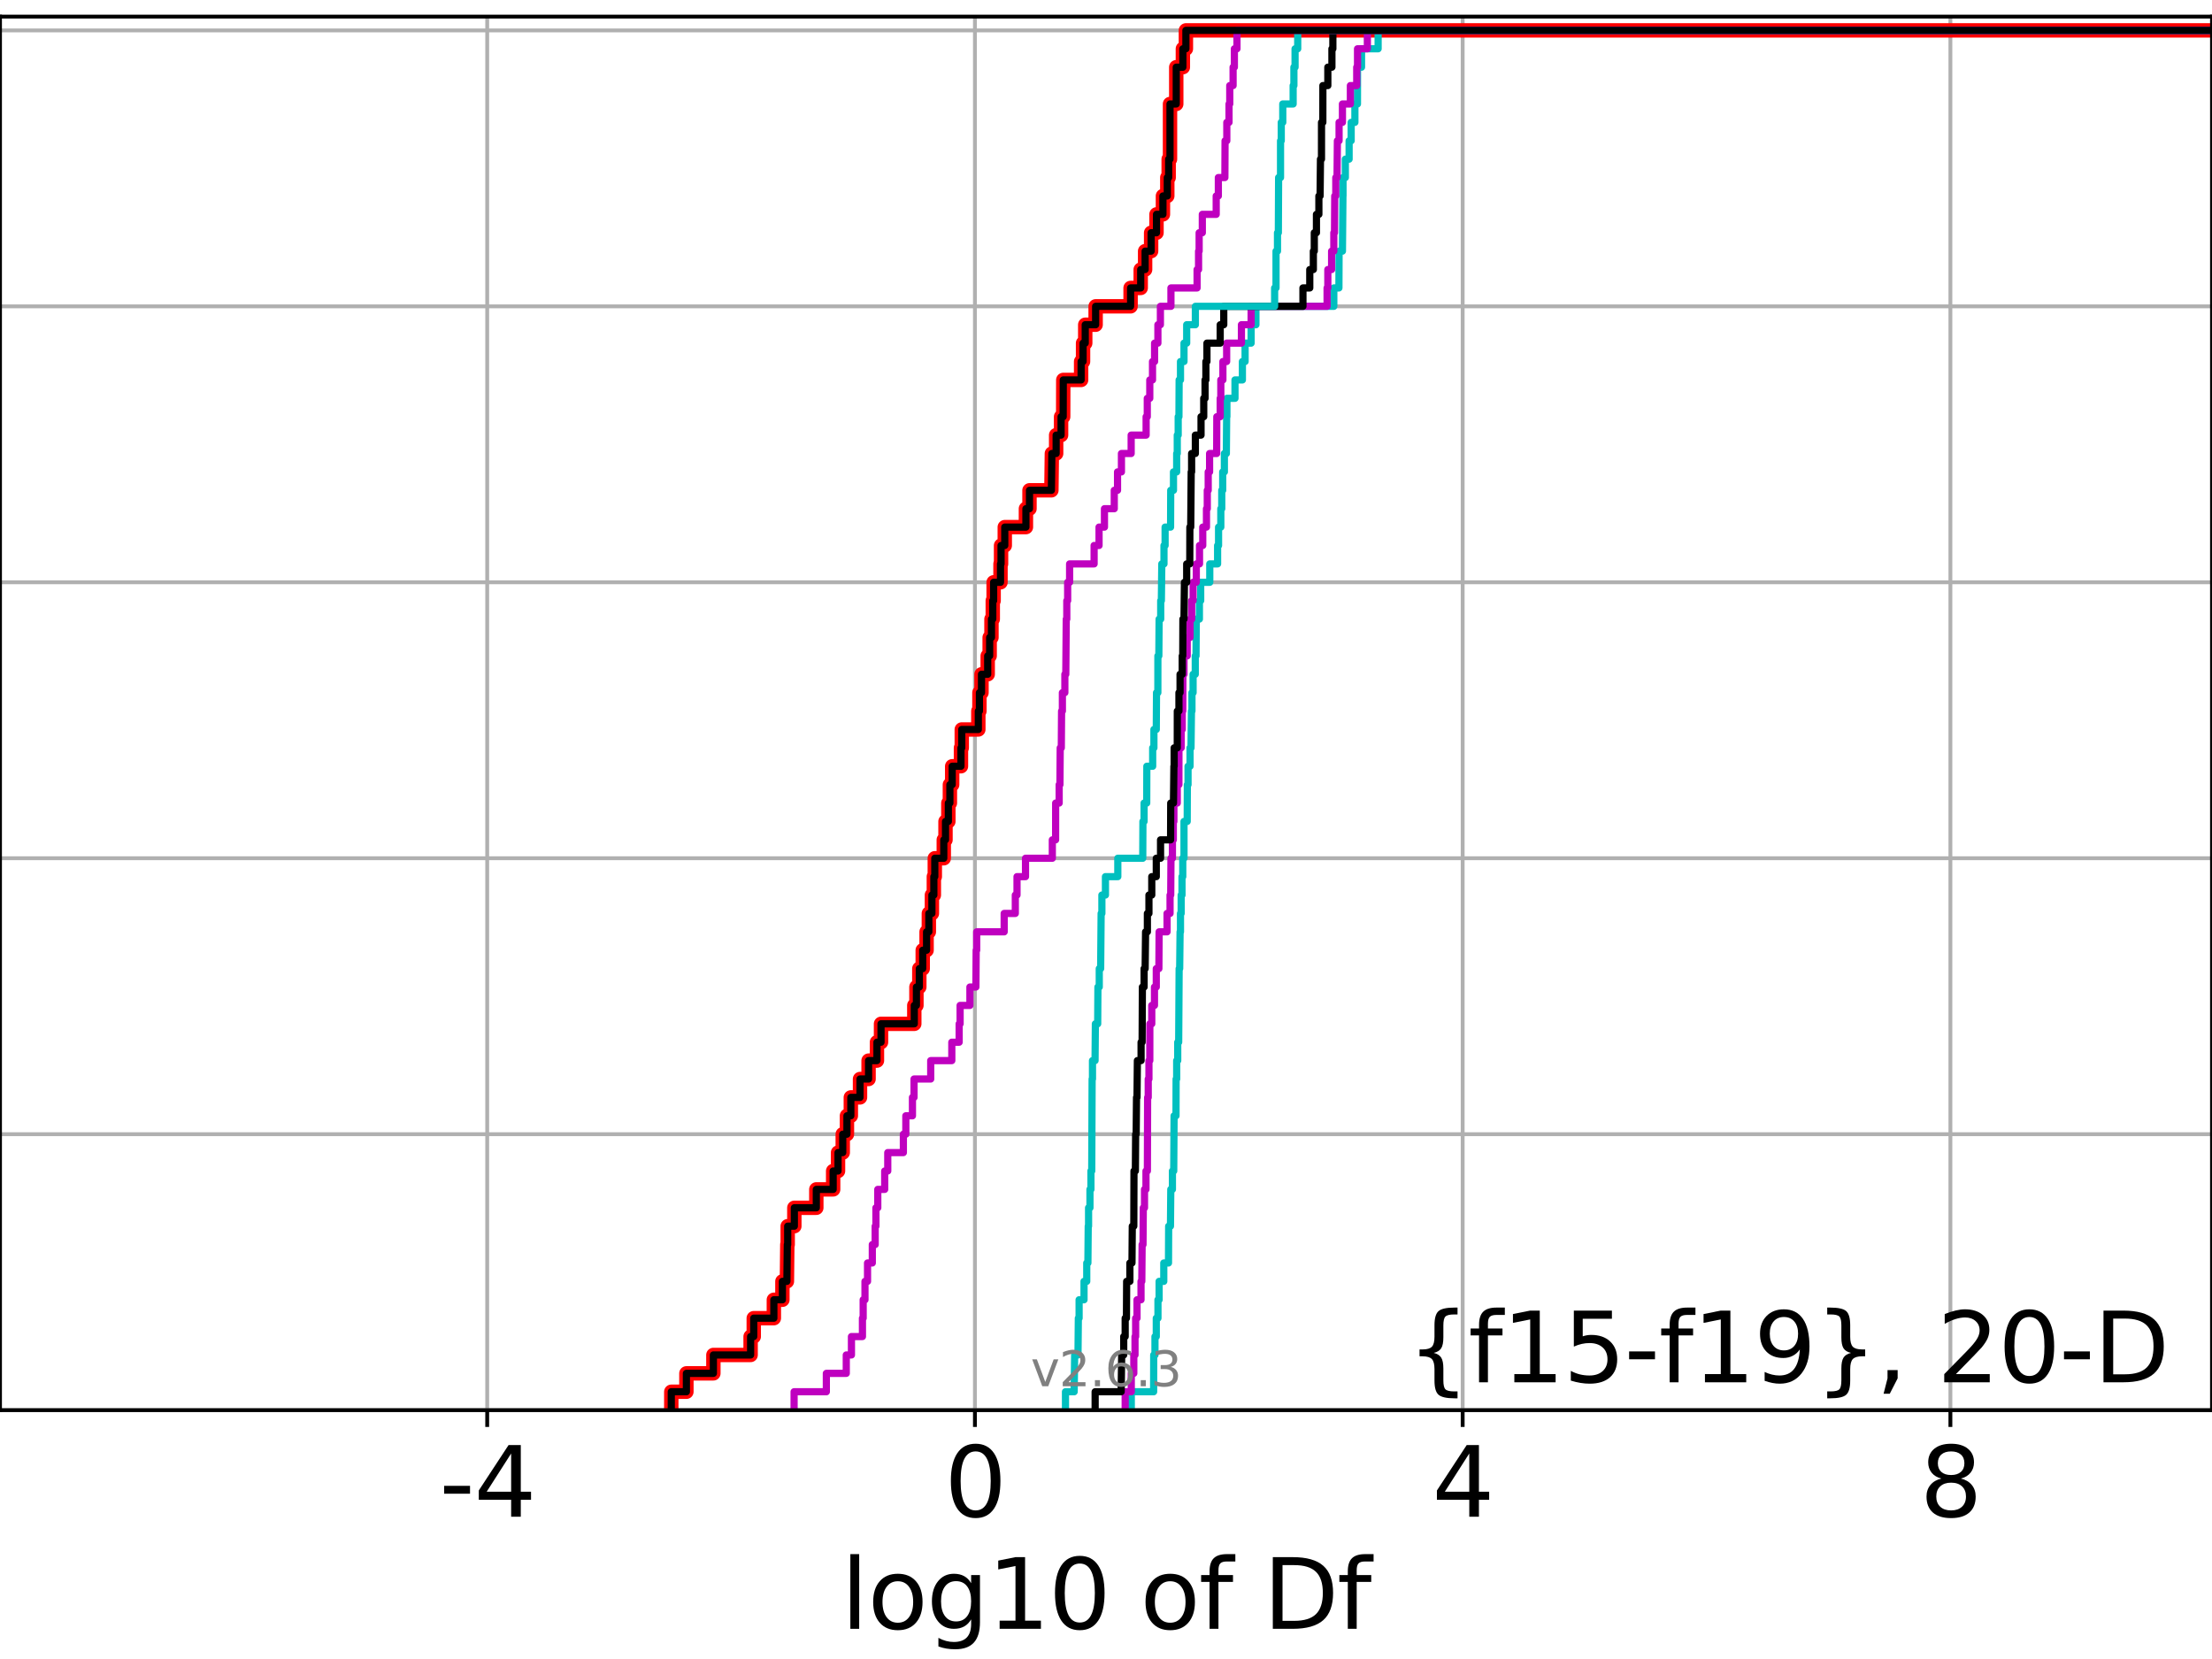 <?xml version="1.0" encoding="utf-8" standalone="no"?>
<!DOCTYPE svg PUBLIC "-//W3C//DTD SVG 1.1//EN"
  "http://www.w3.org/Graphics/SVG/1.1/DTD/svg11.dtd">
<svg xmlns:xlink="http://www.w3.org/1999/xlink" width="460.8pt" height="345.6pt" viewBox="0 0 460.8 345.6" xmlns="http://www.w3.org/2000/svg" version="1.1">
 <defs>
  <style type="text/css">*{stroke-linejoin: round; stroke-linecap: butt}</style>
 </defs>
 <g id="figure_1">
  <g id="patch_1">
   <path d="M 0 345.6 
L 460.8 345.6 
L 460.8 0 
L 0 0 
z
" style="fill: #ffffff"/>
  </g>
  <g id="axes_1">
   <g id="patch_2">
    <path d="M 0 293.76 
L 460.8 293.76 
L 460.8 3.456 
L 0 3.456 
z
" style="fill: #ffffff"/>
   </g>
   <g id="matplotlib.axis_1">
    <g id="xtick_1">
     <g id="line2d_1">
      <path d="M 101.493 293.76 
L 101.493 3.456 
" clip-path="url(#p5b9f37677b)" style="fill: none; stroke: #b0b0b0; stroke-width: 0.8; stroke-linecap: square"/>
     </g>
     <g id="line2d_2">
      <defs>
       <path id="m4a8d68fd07" d="M 0 0 
L 0 3.5 
" style="stroke: #000000; stroke-width: 0.8"/>
      </defs>
      <g>
       <use xlink:href="#m4a8d68fd07" x="101.493" y="293.76" style="stroke: #000000; stroke-width: 0.8"/>
      </g>
     </g>
     <g id="text_1">
      <!-- -4 -->
      <g transform="translate(91.523 315.957) scale(0.2 -0.2)">
       <defs>
        <path id="DejaVuSans-2d" d="M 313 2009 
L 1997 2009 
L 1997 1497 
L 313 1497 
L 313 2009 
z
" transform="scale(0.016)"/>
        <path id="DejaVuSans-34" d="M 2419 4116 
L 825 1625 
L 2419 1625 
L 2419 4116 
z
M 2253 4666 
L 3047 4666 
L 3047 1625 
L 3713 1625 
L 3713 1100 
L 3047 1100 
L 3047 0 
L 2419 0 
L 2419 1100 
L 313 1100 
L 313 1709 
L 2253 4666 
z
" transform="scale(0.016)"/>
       </defs>
       <use xlink:href="#DejaVuSans-2d"/>
       <use xlink:href="#DejaVuSans-34" x="36.084"/>
      </g>
     </g>
    </g>
    <g id="xtick_2">
     <g id="line2d_3">
      <path d="M 203.096 293.76 
L 203.096 3.456 
" clip-path="url(#p5b9f37677b)" style="fill: none; stroke: #b0b0b0; stroke-width: 0.8; stroke-linecap: square"/>
     </g>
     <g id="line2d_4">
      <g>
       <use xlink:href="#m4a8d68fd07" x="203.096" y="293.76" style="stroke: #000000; stroke-width: 0.8"/>
      </g>
     </g>
     <g id="text_2">
      <!-- 0 -->
      <g transform="translate(196.734 315.957) scale(0.2 -0.2)">
       <defs>
        <path id="DejaVuSans-30" d="M 2034 4250 
Q 1547 4250 1301 3770 
Q 1056 3291 1056 2328 
Q 1056 1369 1301 889 
Q 1547 409 2034 409 
Q 2525 409 2770 889 
Q 3016 1369 3016 2328 
Q 3016 3291 2770 3770 
Q 2525 4250 2034 4250 
z
M 2034 4750 
Q 2819 4750 3233 4129 
Q 3647 3509 3647 2328 
Q 3647 1150 3233 529 
Q 2819 -91 2034 -91 
Q 1250 -91 836 529 
Q 422 1150 422 2328 
Q 422 3509 836 4129 
Q 1250 4750 2034 4750 
z
" transform="scale(0.016)"/>
       </defs>
       <use xlink:href="#DejaVuSans-30"/>
      </g>
     </g>
    </g>
    <g id="xtick_3">
     <g id="line2d_5">
      <path d="M 304.7 293.76 
L 304.7 3.456 
" clip-path="url(#p5b9f37677b)" style="fill: none; stroke: #b0b0b0; stroke-width: 0.8; stroke-linecap: square"/>
     </g>
     <g id="line2d_6">
      <g>
       <use xlink:href="#m4a8d68fd07" x="304.7" y="293.76" style="stroke: #000000; stroke-width: 0.8"/>
      </g>
     </g>
     <g id="text_3">
      <!-- 4 -->
      <g transform="translate(298.337 315.957) scale(0.2 -0.2)">
       <use xlink:href="#DejaVuSans-34"/>
      </g>
     </g>
    </g>
    <g id="xtick_4">
     <g id="line2d_7">
      <path d="M 406.303 293.76 
L 406.303 3.456 
" clip-path="url(#p5b9f37677b)" style="fill: none; stroke: #b0b0b0; stroke-width: 0.8; stroke-linecap: square"/>
     </g>
     <g id="line2d_8">
      <g>
       <use xlink:href="#m4a8d68fd07" x="406.303" y="293.76" style="stroke: #000000; stroke-width: 0.8"/>
      </g>
     </g>
     <g id="text_4">
      <!-- 8 -->
      <g transform="translate(399.94 315.957) scale(0.2 -0.2)">
       <defs>
        <path id="DejaVuSans-38" d="M 2034 2216 
Q 1584 2216 1326 1975 
Q 1069 1734 1069 1313 
Q 1069 891 1326 650 
Q 1584 409 2034 409 
Q 2484 409 2743 651 
Q 3003 894 3003 1313 
Q 3003 1734 2745 1975 
Q 2488 2216 2034 2216 
z
M 1403 2484 
Q 997 2584 770 2862 
Q 544 3141 544 3541 
Q 544 4100 942 4425 
Q 1341 4750 2034 4750 
Q 2731 4750 3128 4425 
Q 3525 4100 3525 3541 
Q 3525 3141 3298 2862 
Q 3072 2584 2669 2484 
Q 3125 2378 3379 2068 
Q 3634 1759 3634 1313 
Q 3634 634 3220 271 
Q 2806 -91 2034 -91 
Q 1263 -91 848 271 
Q 434 634 434 1313 
Q 434 1759 690 2068 
Q 947 2378 1403 2484 
z
M 1172 3481 
Q 1172 3119 1398 2916 
Q 1625 2713 2034 2713 
Q 2441 2713 2670 2916 
Q 2900 3119 2900 3481 
Q 2900 3844 2670 4047 
Q 2441 4250 2034 4250 
Q 1625 4250 1398 4047 
Q 1172 3844 1172 3481 
z
" transform="scale(0.016)"/>
       </defs>
       <use xlink:href="#DejaVuSans-38"/>
      </g>
     </g>
    </g>
    <g id="text_5">
     <!-- log10 of Df -->
     <g transform="translate(175.214 339.313) scale(0.2 -0.2)">
      <defs>
       <path id="DejaVuSans-6c" d="M 603 4863 
L 1178 4863 
L 1178 0 
L 603 0 
L 603 4863 
z
" transform="scale(0.016)"/>
       <path id="DejaVuSans-6f" d="M 1959 3097 
Q 1497 3097 1228 2736 
Q 959 2375 959 1747 
Q 959 1119 1226 758 
Q 1494 397 1959 397 
Q 2419 397 2687 759 
Q 2956 1122 2956 1747 
Q 2956 2369 2687 2733 
Q 2419 3097 1959 3097 
z
M 1959 3584 
Q 2709 3584 3137 3096 
Q 3566 2609 3566 1747 
Q 3566 888 3137 398 
Q 2709 -91 1959 -91 
Q 1206 -91 779 398 
Q 353 888 353 1747 
Q 353 2609 779 3096 
Q 1206 3584 1959 3584 
z
" transform="scale(0.016)"/>
       <path id="DejaVuSans-67" d="M 2906 1791 
Q 2906 2416 2648 2759 
Q 2391 3103 1925 3103 
Q 1463 3103 1205 2759 
Q 947 2416 947 1791 
Q 947 1169 1205 825 
Q 1463 481 1925 481 
Q 2391 481 2648 825 
Q 2906 1169 2906 1791 
z
M 3481 434 
Q 3481 -459 3084 -895 
Q 2688 -1331 1869 -1331 
Q 1566 -1331 1297 -1286 
Q 1028 -1241 775 -1147 
L 775 -588 
Q 1028 -725 1275 -790 
Q 1522 -856 1778 -856 
Q 2344 -856 2625 -561 
Q 2906 -266 2906 331 
L 2906 616 
Q 2728 306 2450 153 
Q 2172 0 1784 0 
Q 1141 0 747 490 
Q 353 981 353 1791 
Q 353 2603 747 3093 
Q 1141 3584 1784 3584 
Q 2172 3584 2450 3431 
Q 2728 3278 2906 2969 
L 2906 3500 
L 3481 3500 
L 3481 434 
z
" transform="scale(0.016)"/>
       <path id="DejaVuSans-31" d="M 794 531 
L 1825 531 
L 1825 4091 
L 703 3866 
L 703 4441 
L 1819 4666 
L 2450 4666 
L 2450 531 
L 3481 531 
L 3481 0 
L 794 0 
L 794 531 
z
" transform="scale(0.016)"/>
       <path id="DejaVuSans-20" transform="scale(0.016)"/>
       <path id="DejaVuSans-66" d="M 2375 4863 
L 2375 4384 
L 1825 4384 
Q 1516 4384 1395 4259 
Q 1275 4134 1275 3809 
L 1275 3500 
L 2222 3500 
L 2222 3053 
L 1275 3053 
L 1275 0 
L 697 0 
L 697 3053 
L 147 3053 
L 147 3500 
L 697 3500 
L 697 3744 
Q 697 4328 969 4595 
Q 1241 4863 1831 4863 
L 2375 4863 
z
" transform="scale(0.016)"/>
       <path id="DejaVuSans-44" d="M 1259 4147 
L 1259 519 
L 2022 519 
Q 2988 519 3436 956 
Q 3884 1394 3884 2338 
Q 3884 3275 3436 3711 
Q 2988 4147 2022 4147 
L 1259 4147 
z
M 628 4666 
L 1925 4666 
Q 3281 4666 3915 4102 
Q 4550 3538 4550 2338 
Q 4550 1131 3912 565 
Q 3275 0 1925 0 
L 628 0 
L 628 4666 
z
" transform="scale(0.016)"/>
      </defs>
      <use xlink:href="#DejaVuSans-6c"/>
      <use xlink:href="#DejaVuSans-6f" x="27.783"/>
      <use xlink:href="#DejaVuSans-67" x="88.965"/>
      <use xlink:href="#DejaVuSans-31" x="152.441"/>
      <use xlink:href="#DejaVuSans-30" x="216.064"/>
      <use xlink:href="#DejaVuSans-20" x="279.688"/>
      <use xlink:href="#DejaVuSans-6f" x="311.475"/>
      <use xlink:href="#DejaVuSans-66" x="372.656"/>
      <use xlink:href="#DejaVuSans-20" x="407.861"/>
      <use xlink:href="#DejaVuSans-44" x="439.648"/>
      <use xlink:href="#DejaVuSans-66" x="516.65"/>
     </g>
    </g>
   </g>
   <g id="matplotlib.axis_2">
    <g id="ytick_1">
     <g id="line2d_9">
      <path d="M 0 293.76 
L 460.8 293.76 
" clip-path="url(#p5b9f37677b)" style="fill: none; stroke: #b0b0b0; stroke-width: 0.8; stroke-linecap: square"/>
     </g>
     <g id="line2d_10">
      <defs>
       <path id="m73b688882f" d="M 0 0 
L -3.5 0 
" style="stroke: #000000; stroke-width: 0.8"/>
      </defs>
      <g>
       <use xlink:href="#m73b688882f" x="0" y="293.76" style="stroke: #000000; stroke-width: 0.8"/>
      </g>
     </g>
    </g>
    <g id="ytick_2">
     <g id="line2d_11">
      <path d="M 0 236.274 
L 460.8 236.274 
" clip-path="url(#p5b9f37677b)" style="fill: none; stroke: #b0b0b0; stroke-width: 0.8; stroke-linecap: square"/>
     </g>
     <g id="line2d_12">
      <g>
       <use xlink:href="#m73b688882f" x="0" y="236.274" style="stroke: #000000; stroke-width: 0.8"/>
      </g>
     </g>
    </g>
    <g id="ytick_3">
     <g id="line2d_13">
      <path d="M 0 178.788 
L 460.8 178.788 
" clip-path="url(#p5b9f37677b)" style="fill: none; stroke: #b0b0b0; stroke-width: 0.8; stroke-linecap: square"/>
     </g>
     <g id="line2d_14">
      <g>
       <use xlink:href="#m73b688882f" x="0" y="178.788" style="stroke: #000000; stroke-width: 0.8"/>
      </g>
     </g>
    </g>
    <g id="ytick_4">
     <g id="line2d_15">
      <path d="M 0 121.302 
L 460.8 121.302 
" clip-path="url(#p5b9f37677b)" style="fill: none; stroke: #b0b0b0; stroke-width: 0.8; stroke-linecap: square"/>
     </g>
     <g id="line2d_16">
      <g>
       <use xlink:href="#m73b688882f" x="0" y="121.302" style="stroke: #000000; stroke-width: 0.8"/>
      </g>
     </g>
    </g>
    <g id="ytick_5">
     <g id="line2d_17">
      <path d="M 0 63.816 
L 460.8 63.816 
" clip-path="url(#p5b9f37677b)" style="fill: none; stroke: #b0b0b0; stroke-width: 0.8; stroke-linecap: square"/>
     </g>
     <g id="line2d_18">
      <g>
       <use xlink:href="#m73b688882f" x="0" y="63.816" style="stroke: #000000; stroke-width: 0.8"/>
      </g>
     </g>
    </g>
    <g id="ytick_6">
     <g id="line2d_19">
      <path d="M 0 6.33 
L 460.8 6.33 
" clip-path="url(#p5b9f37677b)" style="fill: none; stroke: #b0b0b0; stroke-width: 0.8; stroke-linecap: square"/>
     </g>
     <g id="line2d_20">
      <g>
       <use xlink:href="#m73b688882f" x="0" y="6.33" style="stroke: #000000; stroke-width: 0.8"/>
      </g>
     </g>
    </g>
   </g>
   <g id="line2d_21">
    <path d="M 139.841 293.76 
L 139.841 289.928 
L 142.989 289.928 
L 142.989 286.095 
L 148.611 286.095 
L 148.611 282.263 
L 156.365 282.263 
L 156.365 278.43 
L 157.02 278.43 
L 157.02 274.598 
L 161.208 274.598 
L 161.208 270.766 
L 162.989 270.766 
L 162.989 266.933 
L 163.927 266.933 
L 164.012 259.268 
L 164.091 259.268 
L 164.091 255.436 
L 165.475 255.436 
L 165.475 251.604 
L 170.053 251.604 
L 170.053 247.771 
L 173.561 247.771 
L 173.561 243.939 
L 174.577 243.939 
L 174.577 240.106 
L 175.56 240.106 
L 175.56 236.274 
L 176.434 236.274 
L 176.434 232.442 
L 177.244 232.442 
L 177.244 228.609 
L 179.157 228.609 
L 179.157 224.777 
L 180.94 224.777 
L 180.94 220.944 
L 182.686 220.944 
L 182.686 217.112 
L 183.534 217.112 
L 183.534 213.28 
L 190.464 213.28 
L 190.464 209.447 
L 190.909 209.447 
L 190.909 205.615 
L 191.511 205.615 
L 191.511 201.782 
L 192.219 201.782 
L 192.219 197.95 
L 193.024 197.95 
L 193.024 194.118 
L 193.497 194.118 
L 193.497 190.285 
L 194.132 190.285 
L 194.132 186.453 
L 194.539 186.453 
L 194.539 182.621 
L 194.736 182.621 
L 194.736 178.788 
L 196.607 178.788 
L 196.607 174.956 
L 196.966 174.956 
L 196.966 171.123 
L 197.56 171.123 
L 197.56 167.291 
L 197.879 167.291 
L 197.879 163.459 
L 198.358 163.459 
L 198.358 159.626 
L 200.187 159.626 
L 200.187 155.794 
L 200.352 155.794 
L 200.352 151.961 
L 203.805 151.961 
L 203.805 148.129 
L 204.032 148.129 
L 204.032 144.297 
L 204.465 144.297 
L 204.465 140.464 
L 205.756 140.464 
L 205.756 136.632 
L 206.163 136.632 
L 206.163 132.799 
L 206.541 132.799 
L 206.541 128.967 
L 206.813 128.967 
L 206.813 125.135 
L 206.991 125.135 
L 206.991 121.302 
L 208.423 121.302 
L 208.423 117.47 
L 208.537 117.47 
L 208.537 113.637 
L 209.313 113.637 
L 209.313 109.805 
L 213.718 109.805 
L 213.718 105.973 
L 214.462 105.973 
L 214.462 102.14 
L 219.024 102.14 
L 219.121 94.475 
L 220.014 94.475 
L 220.014 90.643 
L 221.043 90.643 
L 221.043 86.811 
L 221.481 86.811 
L 221.499 79.146 
L 225.217 79.146 
L 225.217 75.313 
L 225.621 75.313 
L 225.621 71.481 
L 226.074 71.481 
L 226.074 67.649 
L 228.24 67.649 
L 228.24 63.816 
L 235.522 63.816 
L 235.522 59.984 
L 237.63 59.984 
L 237.63 56.151 
L 238.549 56.151 
L 238.549 52.319 
L 239.8 52.319 
L 239.8 48.487 
L 240.922 48.487 
L 240.922 44.654 
L 242.261 44.654 
L 242.261 40.822 
L 243.168 40.822 
L 243.168 36.989 
L 243.455 36.989 
L 243.455 33.157 
L 243.734 33.157 
L 243.734 21.66 
L 245.034 21.66 
L 245.034 13.995 
L 246.414 13.995 
L 246.414 10.163 
L 247.045 10.163 
L 247.045 6.33 
L 247.045 6.33 
L 460.8 6.33 
L 460.8 6.33 
" clip-path="url(#p5b9f37677b)" style="fill: none; stroke: #ff0000; stroke-width: 3; stroke-linecap: square"/>
   </g>
   <g id="line2d_22">
    <path d="M 235.667 293.76 
L 235.667 289.928 
L 240.323 289.928 
L 240.339 282.263 
L 240.602 282.263 
L 240.602 278.43 
L 240.876 278.43 
L 240.876 274.598 
L 241.225 274.598 
L 241.225 270.766 
L 241.464 270.766 
L 241.464 266.933 
L 242.437 266.933 
L 242.437 263.101 
L 243.419 263.101 
L 243.453 255.436 
L 243.829 255.436 
L 243.898 247.771 
L 244.236 247.771 
L 244.236 243.939 
L 244.51 243.939 
L 244.583 232.442 
L 244.983 232.442 
L 245.005 224.777 
L 245.123 224.777 
L 245.123 220.944 
L 245.342 220.944 
L 245.342 217.112 
L 245.541 217.112 
L 245.636 201.782 
L 245.748 201.782 
L 245.83 194.118 
L 245.916 194.118 
L 245.916 190.285 
L 246.058 190.285 
L 246.058 186.453 
L 246.231 186.453 
L 246.231 182.621 
L 246.39 182.621 
L 246.39 178.788 
L 246.649 178.788 
L 246.65 171.123 
L 247.317 171.123 
L 247.345 163.459 
L 247.49 163.459 
L 247.49 159.626 
L 247.906 159.626 
L 247.906 155.794 
L 248.11 155.794 
L 248.201 148.129 
L 248.307 148.129 
L 248.307 144.297 
L 248.543 144.297 
L 248.543 140.464 
L 248.997 140.464 
L 248.997 136.632 
L 249.155 136.632 
L 249.21 128.967 
L 249.856 128.967 
L 249.856 125.135 
L 250.125 125.135 
L 250.125 121.302 
L 252.018 121.302 
L 252.018 117.47 
L 253.648 117.47 
L 253.648 113.637 
L 253.848 113.637 
L 253.848 109.805 
L 254.318 109.805 
L 254.318 105.973 
L 254.513 105.973 
L 254.513 102.14 
L 254.71 102.14 
L 254.71 98.308 
L 255.059 98.308 
L 255.059 94.475 
L 255.472 94.475 
L 255.534 86.811 
L 255.587 86.811 
L 255.587 82.978 
L 257.271 82.978 
L 257.271 79.146 
L 258.814 79.146 
L 258.814 75.313 
L 259.377 75.313 
L 259.377 71.481 
L 260.632 71.481 
L 260.632 67.649 
L 261.632 67.649 
L 261.632 63.816 
L 277.858 63.816 
L 277.858 59.984 
L 278.922 59.984 
L 278.954 52.319 
L 279.654 52.319 
L 279.757 40.822 
L 279.775 40.822 
L 279.775 36.989 
L 280.26 36.989 
L 280.26 33.157 
L 281.044 33.157 
L 281.044 29.325 
L 281.471 29.325 
L 281.471 25.492 
L 282.25 25.492 
L 282.25 21.66 
L 282.784 21.66 
L 282.797 13.995 
L 283.632 13.995 
L 283.632 10.163 
L 287.088 10.163 
L 287.088 6.33 
L 287.088 6.33 
L 460.8 6.33 
L 460.8 6.33 
" clip-path="url(#p5b9f37677b)" style="fill: none; stroke: #00bfbf; stroke-width: 1.5; stroke-linecap: square"/>
   </g>
   <g id="line2d_23">
    <path d="M 234.396 293.76 
L 234.396 289.928 
L 235.667 289.928 
L 235.667 286.095 
L 236.193 286.095 
L 236.193 282.263 
L 236.443 282.263 
L 236.443 278.43 
L 236.577 278.43 
L 236.577 274.598 
L 236.861 274.598 
L 236.861 270.766 
L 237.695 270.766 
L 237.695 266.933 
L 237.859 266.933 
L 237.925 259.268 
L 238.109 259.268 
L 238.171 251.604 
L 238.421 251.604 
L 238.421 247.771 
L 238.728 247.771 
L 238.728 243.939 
L 239.021 243.939 
L 239.072 228.609 
L 239.197 228.609 
L 239.197 224.777 
L 239.346 224.777 
L 239.346 220.944 
L 239.526 220.944 
L 239.533 213.28 
L 239.934 213.28 
L 239.934 209.447 
L 240.498 209.447 
L 240.498 205.615 
L 240.876 205.615 
L 240.876 201.782 
L 241.417 201.782 
L 241.464 194.118 
L 243.117 194.118 
L 243.117 190.285 
L 243.744 190.285 
L 243.744 186.453 
L 243.883 186.453 
L 243.935 178.788 
L 244.236 178.788 
L 244.236 174.956 
L 244.424 174.956 
L 244.424 171.123 
L 244.544 171.123 
L 244.544 167.291 
L 245.246 167.291 
L 245.246 163.459 
L 245.59 163.459 
L 245.595 155.794 
L 246.058 155.794 
L 246.058 151.961 
L 246.276 151.961 
L 246.276 148.129 
L 246.39 148.129 
L 246.419 140.464 
L 246.65 140.464 
L 246.65 136.632 
L 247.317 136.632 
L 247.317 132.799 
L 247.906 132.799 
L 247.906 128.967 
L 248.249 128.967 
L 248.249 125.135 
L 248.543 125.135 
L 248.543 121.302 
L 249.21 121.302 
L 249.21 117.47 
L 249.88 117.47 
L 249.88 113.637 
L 250.555 113.637 
L 250.555 109.805 
L 251.329 109.805 
L 251.329 105.973 
L 251.498 105.973 
L 251.498 102.14 
L 251.691 102.14 
L 251.691 98.308 
L 251.98 98.308 
L 251.98 94.475 
L 253.454 94.475 
L 253.483 86.811 
L 254.189 86.811 
L 254.189 82.978 
L 254.318 82.978 
L 254.318 79.146 
L 254.752 79.146 
L 254.752 75.313 
L 255.534 75.313 
L 255.534 71.481 
L 258.611 71.481 
L 258.611 67.649 
L 260.632 67.649 
L 260.632 63.816 
L 276.455 63.816 
L 276.455 59.984 
L 276.611 59.984 
L 276.611 56.151 
L 277.398 56.151 
L 277.398 52.319 
L 277.858 52.319 
L 277.858 48.487 
L 278.001 48.487 
L 278.05 40.822 
L 278.269 40.822 
L 278.269 36.989 
L 278.53 36.989 
L 278.602 29.325 
L 278.954 29.325 
L 278.954 25.492 
L 279.654 25.492 
L 279.654 21.66 
L 281.309 21.66 
L 281.309 17.827 
L 282.631 17.827 
L 282.631 13.995 
L 282.797 13.995 
L 282.797 10.163 
L 284.846 10.163 
L 284.846 6.33 
L 284.846 6.33 
L 460.8 6.33 
L 460.8 6.33 
" clip-path="url(#p5b9f37677b)" style="fill: none; stroke: #bf00bf; stroke-width: 1.5; stroke-linecap: square"/>
   </g>
   <g id="line2d_24">
    <path d="M 228.139 293.76 
L 228.139 289.928 
L 233.558 289.928 
L 233.667 282.263 
L 234.091 282.263 
L 234.091 278.43 
L 234.396 278.43 
L 234.396 274.598 
L 234.66 274.598 
L 234.703 266.933 
L 235.377 266.933 
L 235.377 263.101 
L 235.813 263.101 
L 235.876 255.436 
L 236.193 255.436 
L 236.23 243.939 
L 236.52 243.939 
L 236.577 236.274 
L 236.684 236.274 
L 236.759 228.609 
L 236.861 228.609 
L 236.937 220.944 
L 237.708 220.944 
L 237.708 217.112 
L 237.925 217.112 
L 237.979 205.615 
L 238.337 205.615 
L 238.337 201.782 
L 238.555 201.782 
L 238.645 194.118 
L 239.021 194.118 
L 239.021 190.285 
L 239.346 190.285 
L 239.346 186.453 
L 239.934 186.453 
L 239.934 182.621 
L 240.876 182.621 
L 240.876 178.788 
L 241.763 178.788 
L 241.763 174.956 
L 243.853 174.956 
L 243.883 167.291 
L 244.457 167.291 
L 244.544 159.626 
L 244.597 159.626 
L 244.597 155.794 
L 245.246 155.794 
L 245.255 148.129 
L 245.595 148.129 
L 245.595 144.297 
L 245.827 144.297 
L 245.827 140.464 
L 246.276 140.464 
L 246.276 136.632 
L 246.39 136.632 
L 246.419 128.967 
L 246.65 128.967 
L 246.742 121.302 
L 247.209 121.302 
L 247.209 117.47 
L 247.852 117.47 
L 247.871 109.805 
L 248.05 109.805 
L 248.148 98.308 
L 248.236 98.308 
L 248.236 94.475 
L 249.014 94.475 
L 249.014 90.643 
L 250.198 90.643 
L 250.198 86.811 
L 250.76 86.811 
L 250.76 82.978 
L 251.037 82.978 
L 251.037 79.146 
L 251.209 79.146 
L 251.209 75.313 
L 251.429 75.313 
L 251.429 71.481 
L 254.189 71.481 
L 254.189 67.649 
L 254.933 67.649 
L 254.933 63.816 
L 271.427 63.816 
L 271.427 59.984 
L 272.849 59.984 
L 272.849 56.151 
L 273.595 56.151 
L 273.595 52.319 
L 273.793 52.319 
L 273.793 48.487 
L 274.24 48.487 
L 274.24 44.654 
L 274.747 44.654 
L 274.747 40.822 
L 274.999 40.822 
L 275.078 33.157 
L 275.289 33.157 
L 275.297 25.492 
L 275.571 25.492 
L 275.581 17.827 
L 276.612 17.827 
L 276.612 13.995 
L 277.463 13.995 
L 277.463 10.163 
L 277.659 10.163 
L 277.659 6.33 
L 277.659 6.33 
L 460.8 6.33 
L 460.8 6.33 
" clip-path="url(#p5b9f37677b)" style="fill: none; stroke: #000000; stroke-width: 1.5; stroke-linecap: square"/>
   </g>
   <g id="line2d_25">
    <path d="M 221.959 293.76 
L 221.959 289.928 
L 223.767 289.928 
L 223.873 282.263 
L 224.565 282.263 
L 224.64 274.598 
L 224.798 274.598 
L 224.798 270.766 
L 225.822 270.766 
L 225.822 266.933 
L 226.389 266.933 
L 226.389 263.101 
L 226.629 263.101 
L 226.697 255.436 
L 226.768 255.436 
L 226.768 251.604 
L 227.058 251.604 
L 227.058 247.771 
L 227.26 247.771 
L 227.26 243.939 
L 227.429 243.939 
L 227.509 224.777 
L 227.584 224.777 
L 227.584 220.944 
L 228.12 220.944 
L 228.186 213.28 
L 228.669 213.28 
L 228.717 205.615 
L 228.996 205.615 
L 228.996 201.782 
L 229.286 201.782 
L 229.387 190.285 
L 229.543 190.285 
L 229.543 186.453 
L 230.284 186.453 
L 230.284 182.621 
L 232.862 182.621 
L 232.862 178.788 
L 238.056 178.788 
L 238.09 171.123 
L 238.333 171.123 
L 238.333 167.291 
L 238.883 167.291 
L 238.907 159.626 
L 240.123 159.626 
L 240.123 155.794 
L 240.383 155.794 
L 240.383 151.961 
L 240.876 151.961 
L 240.924 144.297 
L 241.202 144.297 
L 241.21 136.632 
L 241.408 136.632 
L 241.464 128.967 
L 241.797 128.967 
L 241.797 125.135 
L 241.934 125.135 
L 242.025 117.47 
L 242.479 117.47 
L 242.479 113.637 
L 242.712 113.637 
L 242.712 109.805 
L 243.853 109.805 
L 243.883 102.14 
L 244.457 102.14 
L 244.457 98.308 
L 245.123 98.308 
L 245.123 94.475 
L 245.246 94.475 
L 245.246 90.643 
L 245.439 90.643 
L 245.439 86.811 
L 245.595 86.811 
L 245.635 79.146 
L 245.918 79.146 
L 245.918 75.313 
L 246.65 75.313 
L 246.65 71.481 
L 247.209 71.481 
L 247.209 67.649 
L 249.016 67.649 
L 249.016 63.816 
L 265.529 63.816 
L 265.529 59.984 
L 265.818 59.984 
L 265.821 52.319 
L 266.125 52.319 
L 266.125 48.487 
L 266.305 48.487 
L 266.358 36.989 
L 266.757 36.989 
L 266.76 29.325 
L 266.909 29.325 
L 266.909 25.492 
L 267.224 25.492 
L 267.224 21.66 
L 269.386 21.66 
L 269.386 17.827 
L 269.544 17.827 
L 269.544 13.995 
L 269.786 13.995 
L 269.786 10.163 
L 270.338 10.163 
L 270.338 6.33 
L 270.338 6.33 
L 460.8 6.33 
L 460.8 6.33 
" clip-path="url(#p5b9f37677b)" style="fill: none; stroke: #00bfbf; stroke-width: 1.5; stroke-linecap: square"/>
   </g>
   <g id="line2d_26">
    <path d="M 165.425 293.76 
L 165.425 289.928 
L 172.143 289.928 
L 172.143 286.095 
L 176.295 286.095 
L 176.295 282.263 
L 177.372 282.263 
L 177.372 278.43 
L 179.662 278.43 
L 179.662 274.598 
L 179.815 274.598 
L 179.815 270.766 
L 180.191 270.766 
L 180.191 266.933 
L 180.723 266.933 
L 180.723 263.101 
L 181.718 263.101 
L 181.718 259.268 
L 182.315 259.268 
L 182.315 255.436 
L 182.471 255.436 
L 182.471 251.604 
L 182.859 251.604 
L 182.859 247.771 
L 184.3 247.771 
L 184.3 243.939 
L 184.938 243.939 
L 184.938 240.106 
L 188.188 240.106 
L 188.188 236.274 
L 188.701 236.274 
L 188.701 232.442 
L 190.08 232.442 
L 190.08 228.609 
L 190.412 228.609 
L 190.412 224.777 
L 193.886 224.777 
L 193.886 220.944 
L 198.279 220.944 
L 198.279 217.112 
L 199.81 217.112 
L 199.81 213.28 
L 200.008 213.28 
L 200.008 209.447 
L 202.05 209.447 
L 202.05 205.615 
L 203.296 205.615 
L 203.358 197.95 
L 203.463 197.95 
L 203.463 194.118 
L 209.189 194.118 
L 209.189 190.285 
L 211.509 190.285 
L 211.509 186.453 
L 211.862 186.453 
L 211.862 182.621 
L 213.633 182.621 
L 213.633 178.788 
L 219.218 178.788 
L 219.218 174.956 
L 219.903 174.956 
L 219.914 167.291 
L 220.644 167.291 
L 220.644 163.459 
L 220.804 163.459 
L 220.862 155.794 
L 221.09 155.794 
L 221.146 148.129 
L 221.314 148.129 
L 221.314 144.297 
L 221.83 144.297 
L 221.83 140.464 
L 222.025 140.464 
L 222.12 128.967 
L 222.232 128.967 
L 222.232 125.135 
L 222.413 125.135 
L 222.413 121.302 
L 222.819 121.302 
L 222.819 117.47 
L 227.924 117.47 
L 227.924 113.637 
L 228.951 113.637 
L 228.951 109.805 
L 230.078 109.805 
L 230.078 105.973 
L 232.123 105.973 
L 232.123 102.14 
L 232.803 102.14 
L 232.803 98.308 
L 233.616 98.308 
L 233.616 94.475 
L 235.642 94.475 
L 235.642 90.643 
L 238.759 90.643 
L 238.759 86.811 
L 239 86.811 
L 239 82.978 
L 239.521 82.978 
L 239.521 79.146 
L 240.09 79.146 
L 240.09 75.313 
L 240.522 75.313 
L 240.522 71.481 
L 241.211 71.481 
L 241.211 67.649 
L 241.733 67.649 
L 241.733 63.816 
L 243.928 63.816 
L 243.928 59.984 
L 249.374 59.984 
L 249.374 56.151 
L 249.683 56.151 
L 249.683 52.319 
L 249.804 52.319 
L 249.804 48.487 
L 250.465 48.487 
L 250.465 44.654 
L 253.357 44.654 
L 253.357 40.822 
L 253.804 40.822 
L 253.804 36.989 
L 255.165 36.989 
L 255.202 29.325 
L 255.567 29.325 
L 255.567 25.492 
L 256.028 25.492 
L 256.028 21.66 
L 256.181 21.66 
L 256.181 17.827 
L 256.875 17.827 
L 256.875 13.995 
L 257.143 13.995 
L 257.143 10.163 
L 257.682 10.163 
L 257.682 6.33 
L 257.682 6.33 
L 460.8 6.33 
L 460.8 6.33 
" clip-path="url(#p5b9f37677b)" style="fill: none; stroke: #bf00bf; stroke-width: 1.5; stroke-linecap: square"/>
   </g>
   <g id="line2d_27">
    <path d="M 139.841 293.76 
L 139.841 289.928 
L 142.989 289.928 
L 142.989 286.095 
L 148.611 286.095 
L 148.611 282.263 
L 156.365 282.263 
L 156.365 278.43 
L 157.02 278.43 
L 157.02 274.598 
L 161.208 274.598 
L 161.208 270.766 
L 162.989 270.766 
L 162.989 266.933 
L 163.927 266.933 
L 164.012 259.268 
L 164.091 259.268 
L 164.091 255.436 
L 165.475 255.436 
L 165.475 251.604 
L 170.053 251.604 
L 170.053 247.771 
L 173.561 247.771 
L 173.561 243.939 
L 174.577 243.939 
L 174.577 240.106 
L 175.56 240.106 
L 175.56 236.274 
L 176.434 236.274 
L 176.434 232.442 
L 177.244 232.442 
L 177.244 228.609 
L 179.157 228.609 
L 179.157 224.777 
L 180.94 224.777 
L 180.94 220.944 
L 182.686 220.944 
L 182.686 217.112 
L 183.534 217.112 
L 183.534 213.28 
L 190.464 213.28 
L 190.464 209.447 
L 190.909 209.447 
L 190.909 205.615 
L 191.511 205.615 
L 191.511 201.782 
L 192.219 201.782 
L 192.219 197.95 
L 193.024 197.95 
L 193.024 194.118 
L 193.497 194.118 
L 193.497 190.285 
L 194.132 190.285 
L 194.132 186.453 
L 194.539 186.453 
L 194.539 182.621 
L 194.736 182.621 
L 194.736 178.788 
L 196.607 178.788 
L 196.607 174.956 
L 196.966 174.956 
L 196.966 171.123 
L 197.56 171.123 
L 197.56 167.291 
L 197.879 167.291 
L 197.879 163.459 
L 198.358 163.459 
L 198.358 159.626 
L 200.187 159.626 
L 200.187 155.794 
L 200.352 155.794 
L 200.352 151.961 
L 203.805 151.961 
L 203.805 148.129 
L 204.032 148.129 
L 204.032 144.297 
L 204.465 144.297 
L 204.465 140.464 
L 205.756 140.464 
L 205.756 136.632 
L 206.163 136.632 
L 206.163 132.799 
L 206.541 132.799 
L 206.541 128.967 
L 206.813 128.967 
L 206.813 125.135 
L 206.991 125.135 
L 206.991 121.302 
L 208.423 121.302 
L 208.423 117.47 
L 208.537 117.47 
L 208.537 113.637 
L 209.313 113.637 
L 209.313 109.805 
L 213.718 109.805 
L 213.718 105.973 
L 214.462 105.973 
L 214.462 102.14 
L 219.024 102.14 
L 219.121 94.475 
L 220.014 94.475 
L 220.014 90.643 
L 221.043 90.643 
L 221.043 86.811 
L 221.481 86.811 
L 221.499 79.146 
L 225.217 79.146 
L 225.217 75.313 
L 225.621 75.313 
L 225.621 71.481 
L 226.074 71.481 
L 226.074 67.649 
L 228.24 67.649 
L 228.24 63.816 
L 235.522 63.816 
L 235.522 59.984 
L 237.63 59.984 
L 237.63 56.151 
L 238.549 56.151 
L 238.549 52.319 
L 239.8 52.319 
L 239.8 48.487 
L 240.922 48.487 
L 240.922 44.654 
L 242.261 44.654 
L 242.261 40.822 
L 243.168 40.822 
L 243.168 36.989 
L 243.455 36.989 
L 243.455 33.157 
L 243.734 33.157 
L 243.734 21.66 
L 245.034 21.66 
L 245.034 13.995 
L 246.414 13.995 
L 246.414 10.163 
L 247.045 10.163 
L 247.045 6.33 
L 247.045 6.33 
L 460.8 6.33 
L 460.8 6.33 
" clip-path="url(#p5b9f37677b)" style="fill: none; stroke: #000000; stroke-width: 1.5; stroke-linecap: square"/>
   </g>
   <g id="patch_3">
    <path d="M 0 293.76 
L 0 3.456 
" style="fill: none; stroke: #000000; stroke-width: 0.8; stroke-linejoin: miter; stroke-linecap: square"/>
   </g>
   <g id="patch_4">
    <path d="M 460.8 293.76 
L 460.8 3.456 
" style="fill: none; stroke: #000000; stroke-width: 0.8; stroke-linejoin: miter; stroke-linecap: square"/>
   </g>
   <g id="patch_5">
    <path d="M 0 293.76 
L 460.8 293.76 
" style="fill: none; stroke: #000000; stroke-width: 0.8; stroke-linejoin: miter; stroke-linecap: square"/>
   </g>
   <g id="patch_6">
    <path d="M 0 3.456 
L 460.8 3.456 
" style="fill: none; stroke: #000000; stroke-width: 0.8; stroke-linejoin: miter; stroke-linecap: square"/>
   </g>
   <g id="text_6">
    <!-- {f15-f19}, 20-D -->
    <g transform="translate(293.159 287.954) scale(0.2 -0.2)">
     <defs>
      <path id="DejaVuSans-7b" d="M 3272 -594 
L 3272 -1044 
L 3078 -1044 
Q 2300 -1044 2036 -812 
Q 1772 -581 1772 109 
L 1772 856 
Q 1772 1328 1603 1509 
Q 1434 1691 991 1691 
L 800 1691 
L 800 2138 
L 991 2138 
Q 1438 2138 1605 2317 
Q 1772 2497 1772 2963 
L 1772 3713 
Q 1772 4403 2036 4633 
Q 2300 4863 3078 4863 
L 3272 4863 
L 3272 4416 
L 3059 4416 
Q 2619 4416 2484 4278 
Q 2350 4141 2350 3700 
L 2350 2925 
Q 2350 2434 2208 2212 
Q 2066 1991 1722 1913 
Q 2069 1828 2209 1606 
Q 2350 1384 2350 897 
L 2350 122 
Q 2350 -319 2484 -456 
Q 2619 -594 3059 -594 
L 3272 -594 
z
" transform="scale(0.016)"/>
      <path id="DejaVuSans-35" d="M 691 4666 
L 3169 4666 
L 3169 4134 
L 1269 4134 
L 1269 2991 
Q 1406 3038 1543 3061 
Q 1681 3084 1819 3084 
Q 2600 3084 3056 2656 
Q 3513 2228 3513 1497 
Q 3513 744 3044 326 
Q 2575 -91 1722 -91 
Q 1428 -91 1123 -41 
Q 819 9 494 109 
L 494 744 
Q 775 591 1075 516 
Q 1375 441 1709 441 
Q 2250 441 2565 725 
Q 2881 1009 2881 1497 
Q 2881 1984 2565 2268 
Q 2250 2553 1709 2553 
Q 1456 2553 1204 2497 
Q 953 2441 691 2322 
L 691 4666 
z
" transform="scale(0.016)"/>
      <path id="DejaVuSans-39" d="M 703 97 
L 703 672 
Q 941 559 1184 500 
Q 1428 441 1663 441 
Q 2288 441 2617 861 
Q 2947 1281 2994 2138 
Q 2813 1869 2534 1725 
Q 2256 1581 1919 1581 
Q 1219 1581 811 2004 
Q 403 2428 403 3163 
Q 403 3881 828 4315 
Q 1253 4750 1959 4750 
Q 2769 4750 3195 4129 
Q 3622 3509 3622 2328 
Q 3622 1225 3098 567 
Q 2575 -91 1691 -91 
Q 1453 -91 1209 -44 
Q 966 3 703 97 
z
M 1959 2075 
Q 2384 2075 2632 2365 
Q 2881 2656 2881 3163 
Q 2881 3666 2632 3958 
Q 2384 4250 1959 4250 
Q 1534 4250 1286 3958 
Q 1038 3666 1038 3163 
Q 1038 2656 1286 2365 
Q 1534 2075 1959 2075 
z
" transform="scale(0.016)"/>
      <path id="DejaVuSans-7d" d="M 800 -594 
L 1019 -594 
Q 1456 -594 1589 -459 
Q 1722 -325 1722 122 
L 1722 897 
Q 1722 1384 1862 1606 
Q 2003 1828 2350 1913 
Q 2003 1991 1862 2212 
Q 1722 2434 1722 2925 
L 1722 3700 
Q 1722 4144 1589 4280 
Q 1456 4416 1019 4416 
L 800 4416 
L 800 4863 
L 997 4863 
Q 1775 4863 2036 4633 
Q 2297 4403 2297 3713 
L 2297 2963 
Q 2297 2497 2465 2317 
Q 2634 2138 3078 2138 
L 3272 2138 
L 3272 1691 
L 3078 1691 
Q 2634 1691 2465 1509 
Q 2297 1328 2297 856 
L 2297 109 
Q 2297 -581 2036 -812 
Q 1775 -1044 997 -1044 
L 800 -1044 
L 800 -594 
z
" transform="scale(0.016)"/>
      <path id="DejaVuSans-2c" d="M 750 794 
L 1409 794 
L 1409 256 
L 897 -744 
L 494 -744 
L 750 256 
L 750 794 
z
" transform="scale(0.016)"/>
      <path id="DejaVuSans-32" d="M 1228 531 
L 3431 531 
L 3431 0 
L 469 0 
L 469 531 
Q 828 903 1448 1529 
Q 2069 2156 2228 2338 
Q 2531 2678 2651 2914 
Q 2772 3150 2772 3378 
Q 2772 3750 2511 3984 
Q 2250 4219 1831 4219 
Q 1534 4219 1204 4116 
Q 875 4013 500 3803 
L 500 4441 
Q 881 4594 1212 4672 
Q 1544 4750 1819 4750 
Q 2544 4750 2975 4387 
Q 3406 4025 3406 3419 
Q 3406 3131 3298 2873 
Q 3191 2616 2906 2266 
Q 2828 2175 2409 1742 
Q 1991 1309 1228 531 
z
" transform="scale(0.016)"/>
     </defs>
     <use xlink:href="#DejaVuSans-7b"/>
     <use xlink:href="#DejaVuSans-66" x="63.623"/>
     <use xlink:href="#DejaVuSans-31" x="98.828"/>
     <use xlink:href="#DejaVuSans-35" x="162.451"/>
     <use xlink:href="#DejaVuSans-2d" x="226.074"/>
     <use xlink:href="#DejaVuSans-66" x="262.158"/>
     <use xlink:href="#DejaVuSans-31" x="297.363"/>
     <use xlink:href="#DejaVuSans-39" x="360.986"/>
     <use xlink:href="#DejaVuSans-7d" x="424.609"/>
     <use xlink:href="#DejaVuSans-2c" x="488.232"/>
     <use xlink:href="#DejaVuSans-20" x="520.02"/>
     <use xlink:href="#DejaVuSans-32" x="551.807"/>
     <use xlink:href="#DejaVuSans-30" x="615.43"/>
     <use xlink:href="#DejaVuSans-2d" x="679.053"/>
     <use xlink:href="#DejaVuSans-44" x="715.137"/>
    </g>
   </g>
   <g id="text_7">
    <!-- v2.6.3 -->
    <g style="fill: #808080" transform="translate(214.719 288.777) scale(0.1 -0.1)">
     <defs>
      <path id="DejaVuSans-76" d="M 191 3500 
L 800 3500 
L 1894 563 
L 2988 3500 
L 3597 3500 
L 2284 0 
L 1503 0 
L 191 3500 
z
" transform="scale(0.016)"/>
      <path id="DejaVuSans-2e" d="M 684 794 
L 1344 794 
L 1344 0 
L 684 0 
L 684 794 
z
" transform="scale(0.016)"/>
      <path id="DejaVuSans-36" d="M 2113 2584 
Q 1688 2584 1439 2293 
Q 1191 2003 1191 1497 
Q 1191 994 1439 701 
Q 1688 409 2113 409 
Q 2538 409 2786 701 
Q 3034 994 3034 1497 
Q 3034 2003 2786 2293 
Q 2538 2584 2113 2584 
z
M 3366 4563 
L 3366 3988 
Q 3128 4100 2886 4159 
Q 2644 4219 2406 4219 
Q 1781 4219 1451 3797 
Q 1122 3375 1075 2522 
Q 1259 2794 1537 2939 
Q 1816 3084 2150 3084 
Q 2853 3084 3261 2657 
Q 3669 2231 3669 1497 
Q 3669 778 3244 343 
Q 2819 -91 2113 -91 
Q 1303 -91 875 529 
Q 447 1150 447 2328 
Q 447 3434 972 4092 
Q 1497 4750 2381 4750 
Q 2619 4750 2861 4703 
Q 3103 4656 3366 4563 
z
" transform="scale(0.016)"/>
      <path id="DejaVuSans-33" d="M 2597 2516 
Q 3050 2419 3304 2112 
Q 3559 1806 3559 1356 
Q 3559 666 3084 287 
Q 2609 -91 1734 -91 
Q 1441 -91 1130 -33 
Q 819 25 488 141 
L 488 750 
Q 750 597 1062 519 
Q 1375 441 1716 441 
Q 2309 441 2620 675 
Q 2931 909 2931 1356 
Q 2931 1769 2642 2001 
Q 2353 2234 1838 2234 
L 1294 2234 
L 1294 2753 
L 1863 2753 
Q 2328 2753 2575 2939 
Q 2822 3125 2822 3475 
Q 2822 3834 2567 4026 
Q 2313 4219 1838 4219 
Q 1578 4219 1281 4162 
Q 984 4106 628 3988 
L 628 4550 
Q 988 4650 1302 4700 
Q 1616 4750 1894 4750 
Q 2613 4750 3031 4423 
Q 3450 4097 3450 3541 
Q 3450 3153 3228 2886 
Q 3006 2619 2597 2516 
z
" transform="scale(0.016)"/>
     </defs>
     <use xlink:href="#DejaVuSans-76"/>
     <use xlink:href="#DejaVuSans-32" x="59.18"/>
     <use xlink:href="#DejaVuSans-2e" x="122.803"/>
     <use xlink:href="#DejaVuSans-36" x="154.59"/>
     <use xlink:href="#DejaVuSans-2e" x="218.213"/>
     <use xlink:href="#DejaVuSans-33" x="250"/>
    </g>
   </g>
  </g>
 </g>
 <defs>
  <clipPath id="p5b9f37677b">
   <rect x="0" y="3.456" width="460.8" height="290.304"/>
  </clipPath>
 </defs>
</svg>
